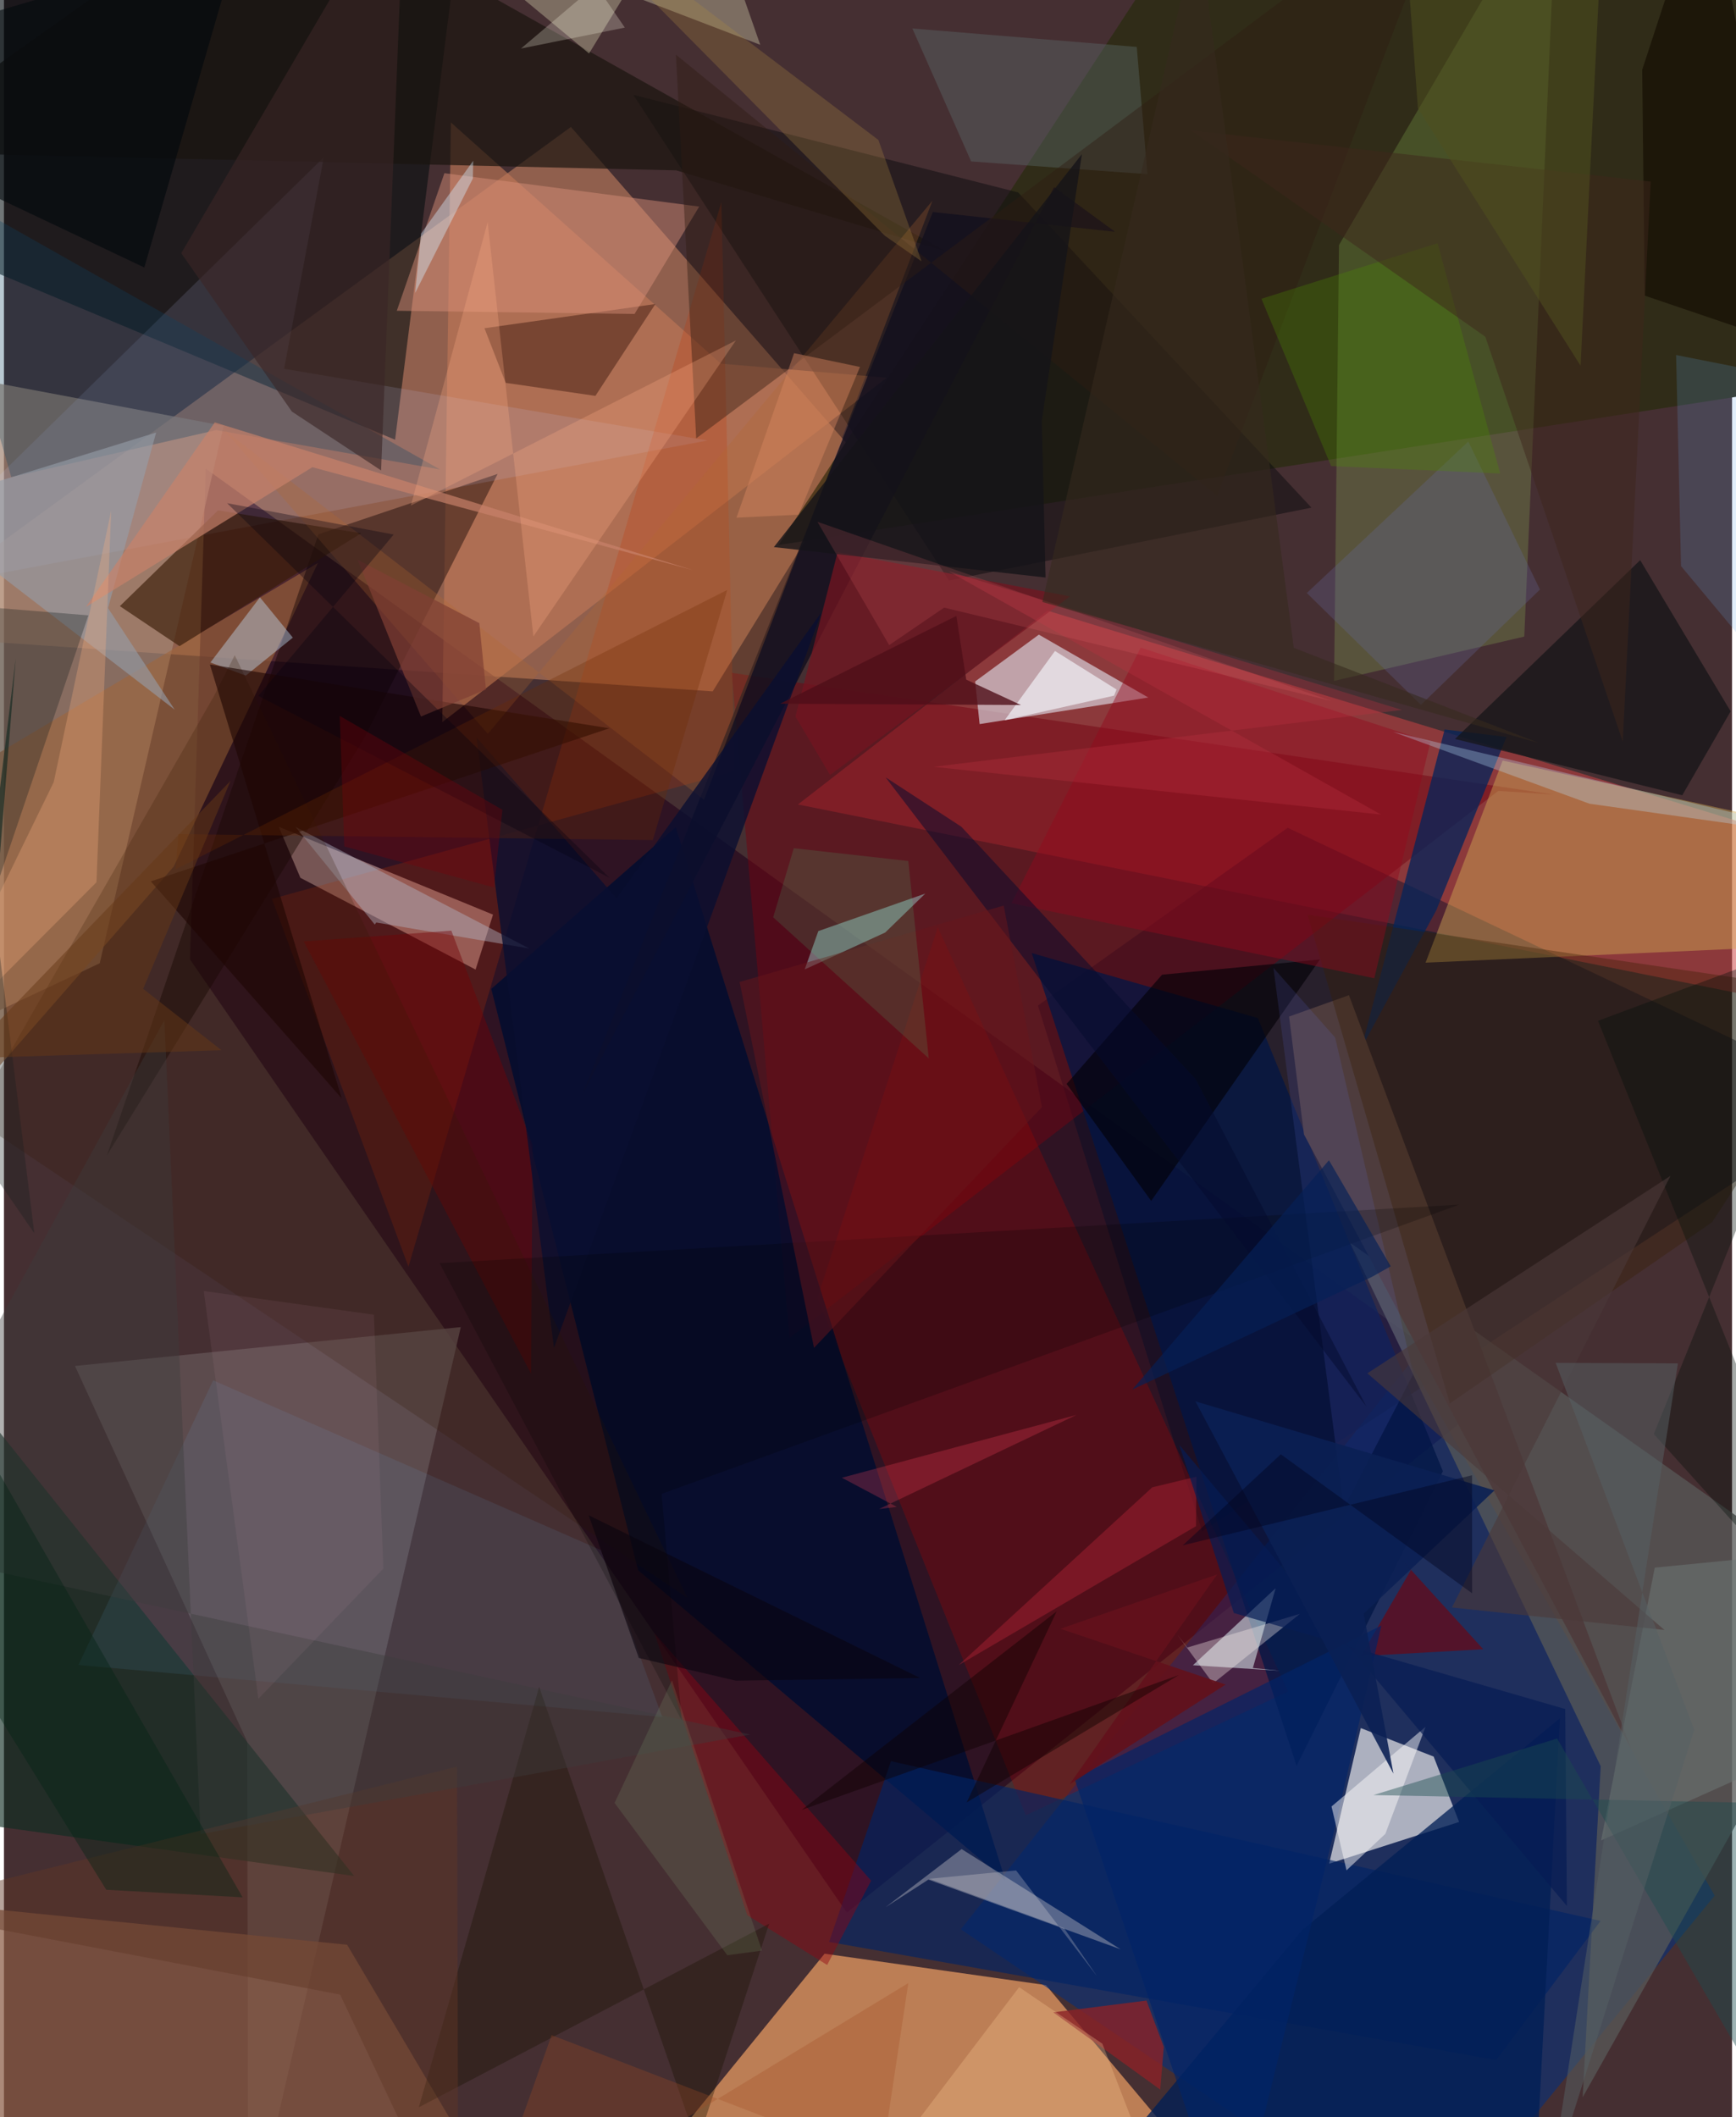 <svg xmlns="http://www.w3.org/2000/svg" width="228" height="278" viewBox="0 0 836 1024"><path fill="#452f32" d="M0 0h836v1024H0z"/><path fill="#fba475" fill-opacity=".416" d="M342.877 334.395l70.062-113.893L274.276 61.4-62 306.656z"/><path fill="#ec9e63" fill-opacity=".71" d="M504.088 960.12l89.005 105.988L314.3 1046.53l82.694-101.597z"/><path fill="#210019" fill-opacity=".6" d="M90.007 464.037l7.629-237.348 623.065 448.586-312.94 249.78z"/><path fill="#003081" fill-opacity=".553" d="M462.902 933.13L688.992 1086 827.6 916.854 680.344 659.052z"/><path fill="#ce4443" fill-opacity=".522" d="M504.836 295.365l-120.72 93.734L898 492.225v-76.97z"/><path fill="#a38674" fill-opacity=".702" d="M-31.21 180.103l137.468 25.842-59.92 259.941L-62 516.795z"/><path fill="#f1f0ef" fill-opacity=".671" d="M641.093 901.385l15.313-65.575 35.238 13.79 12.316 31.613z"/><path fill="#020b0e" fill-opacity=".561" d="M189.22 212.687L223.892-62-62 22.836l54.24 107.358z"/><path fill="#312d19" fill-opacity=".996" d="M898-62l-25.838 248.643-497.424 76.95L587.874-62z"/><path fill="#d5aba8" fill-opacity=".549" d="M132.93 399.866l10.482 24.708 84.74 44.37 8.451-26.574z"/><path fill="#040c26" fill-opacity=".431" d="M898 531.829l-276.967-131.46-120.837 85.983 79.429 254.318z"/><path fill="#720412" fill-opacity=".49" d="M380.044 647.097l342.844-264.562 26.825 1.75-397.653-58.87z"/><path fill="#dee2ec" fill-opacity=".624" d="M469.846 329.587l2.14 20.636 81.607-12.859-52.948-30.414z"/><path fill="#635356" fill-opacity=".776" d="M118.197 1086l-.54-243.612-83.307-181.73 186.647-18.784z"/><path fill="#575857" fill-opacity=".761" d="M763.732 1014.374L898 775.56 651.245 601.085l121.213 253.17z"/><path fill="#b7ff73" fill-opacity=".173" d="M751.467-62l-15.98 369.897-92.012 21.444 2.384-210.828z"/><path fill="#a30600" fill-opacity=".294" d="M393.56 627.695L494.327 878.03l126.918-59.894-169.484-369.645z"/><path fill="#895943" fill-opacity=".71" d="M166.012 940.608L-34.37 920.503-62 1014.174 251.988 1086z"/><path fill="#000c2f" fill-opacity=".831" d="M235.748 478.296l89.227-78.209L484.472 909.52 306.78 759.494z"/><path fill="#bf7756" fill-opacity=".639" d="M212.041 349.283l4.176-290.047 130.57 116.648 80.28 6.79z"/><path fill="#d2ab55" fill-opacity=".443" d="M875.886 457.217L898 405.714l-172.986-37.856-37.277 97.747z"/><path fill="#001545" fill-opacity=".729" d="M625.34 854.05l70.778-142.483-89.507-219.146-109.391-31.449z"/><path fill="#0c0b0f" fill-opacity=".49" d="M490.645 93.07l-186.17-47.206L457.18 280.762l175.34-35.229z"/><path fill="#9f653d" fill-opacity=".604" d="M-27.83 544.916L-62 399.56l213.898-127.29-69.775 146.85z"/><path fill="#062459" fill-opacity=".765" d="M656.76 506.757l40.194-153.936 29.934 3.615-33.994 83.889z"/><path fill="#002465" fill-opacity=".635" d="M429.115 851.817l343.3 77.24-50.506 67.318-322.746-57.123z"/><path fill="#0e0000" fill-opacity=".431" d="M238.823 229.208l-64.764 128.17L49.786 558.866l102.33-300.429z"/><path fill="#0e2b21" fill-opacity=".627" d="M169.43 907.355L-62 875.281 5.708 318.442l-28.15 348.835z"/><path fill="#c9d2ff" fill-opacity=".137" d="M340.384 213.051l-204.849-34.679 19.196-102.296L-62 288.539z"/><path fill="#e8fdff" fill-opacity=".514" d="M604.19 806.758l11.014-38.602-40.012 37.258 42.217 2.688z"/><path fill="#c63500" fill-opacity=".224" d="M129.642 434.762l66.037 177.89L347.06 97.754l6.38 275.264z"/><path fill="#c4c2c7" fill-opacity=".408" d="M447.21 909.098l-20.739 13.376 36.813-28.146 76.922 48.483z"/><path fill="#1a150f" fill-opacity=".694" d="M128.376-62L-62 73.323l387.224 9.082 129.998 38.972z"/><path fill="#391c07" fill-opacity=".647" d="M84.931 312.526L56.068 293.17l47.513-46.317 69.213 11.074z"/><path fill="#4f3d3e" fill-opacity=".996" d="M621.704 491.68l28.954-10.345L787.17 845.83 628.906 548.665z"/><path fill="#151518" fill-opacity=".737" d="M701.975 357.418l109.937 27.243 23.409-40.601-43.76-73.139z"/><path fill="#482115" fill-opacity=".525" d="M315.14 147.042l-82.681 11.713 10.273 26.421 43.4 6.295z"/><path fill="#93b6b9" fill-opacity=".537" d="M393.97 450.335l51.738-18.145-19.373 18.831-38.955 17.854z"/><path fill="#13101e" fill-opacity=".843" d="M449.357 102.543L279.774 529.501 507.992 90.525l29.543 21.603z"/><path fill="#67c5ff" fill-opacity=".09" d="M36.02 805.287l65.207-137.66 187.576 82.114 29.658 80.727z"/><path fill="#dc927c" fill-opacity=".455" d="M213.078 83.755l-23.035 66.556 115.033 1.527 31.265-51.92z"/><path fill="#910311" fill-opacity=".435" d="M314.654 789.866l44.95 136.46 38.635 24.066 21.27-40.778z"/><path fill="#020007" fill-opacity=".631" d="M636.614 464.07l-76.352 7.356-46.183 52.818 40.916 56.594z"/><path fill="#c5bfa0" fill-opacity=".431" d="M283.051 25.873L336.67-62l29.197 83.668L202.76-40.787z"/><path fill="#381f00" fill-opacity=".349" d="M898 481.727L826.301 591.18l-126.826 87.6-68.856-236.378z"/><path fill="#011f55" fill-opacity=".765" d="M518.604 1064.862l109.453-131.363 124.677-102.458L739.237 1086z"/><path fill="#0d4261" fill-opacity=".29" d="M-37.878 86.575l248.827 140.489-108.23-19.049-99.18 22.766z"/><path fill="#94091c" fill-opacity=".435" d="M662.938 473.152l-175.542-36.291 62.515-123.64 140.14 45.663z"/><path fill="#731520" fill-opacity=".753" d="M515.717 288.447l-116.07 86.384-16.737-28.276 20.396-79.504z"/><path fill="#b56730" fill-opacity=".263" d="M234.083 354.943L106.226 207.702l232.448 179.145L449.196 97.051z"/><path fill="#5e7070" fill-opacity=".38" d="M553.184 84.239l-85.292-6.158-28.43-64.307 108.555 8.921z"/><path fill="#74030a" fill-opacity=".616" d="M715.633 797.68l-39.394-43.272 4.32 5.119-24.137 41.48z"/><path fill="#171200" fill-opacity=".353" d="M335.388 1036.896l34.801-106.493-169.487 88.826 58.213-203.28z"/><path fill="#b3b8c8" fill-opacity=".427" d="M254.126 458.754l-74.007-12.578-.74.984-38.384-47.229z"/><path fill="#959da8" fill-opacity=".612" d="M50.347 294.116l32.242 49.12-126.796-97.64 117.824-36.393z"/><path fill="#c2e3fa" fill-opacity=".408" d="M116.998 326.772l22.754-18.378-15.915-19.479-23.95 31.505z"/><path fill="#730005" fill-opacity=".439" d="M216.43 450.126l39.275 103.642-.69 110.686-110-209.124z"/><path fill="#2f1b13" fill-opacity=".416" d="M701.527-62L334.888 212.037l-9.816-185.61L586.866 239.77z"/><path fill="#8a2227" fill-opacity=".788" d="M552.722 967.598l-45.103 5.707 51.756 37.357 1.726-20.652z"/><path fill="#090f31" fill-opacity=".788" d="M395.582 295.998L266.079 651.986l-37.451-295.28 67.704 77.756z"/><path fill="#6d7675" fill-opacity=".541" d="M772.638 890.17l25.98-131.964L898 748.474v85.411z"/><path fill="#012468" fill-opacity=".659" d="M666.372 786.199l-23.357 101.53L594.19 1086l-76.337-225.796z"/><path fill="#311800" fill-opacity=".224" d="M330.54 772.697L-15.25 540.576l116.71-203.654 10.193-20.036z"/><path fill="#666a9d" fill-opacity=".29" d="M685.49 340.926l57.58-55.778-34.65-71.612-78.135 73.277z"/><path fill="#fffdfd" fill-opacity=".475" d="M687.7 835.226l-45.46 38.5 7.25 30.888 18.79-17.648z"/><path fill="#c8826b" fill-opacity=".678" d="M149.202 225.968L39.631 293.576l62.36-89.275 231.36 71.459z"/><path fill="#ffb087" fill-opacity=".271" d="M354.085 164.663l-97.97 143.155-22.121-200.385-37.157 137.073z"/><path fill="#af8a43" fill-opacity=".278" d="M251.954-62l174.15 175.99 17.809 12.415-20.881-58.7z"/><path fill="#140d02" fill-opacity=".667" d="M793.738 142.977l-1.194-109.275L823.909-62l44.38 230.31z"/><path fill="#f6f9fe" fill-opacity=".635" d="M508.452 314.86l29.779 18.623-1.173 2.972-52.965 11.908z"/><path fill="#6678ee" fill-opacity=".141" d="M681.82 664.553l-33.632 64.78-34.048-261.201 29.853 33.679z"/><path fill="#61a8ed" fill-opacity=".18" d="M898 189.355v188.457l-86.687-104.024-2.377-102.08z"/><path fill="#1f0602" fill-opacity=".608" d="M292.899 352.246L71.04 426.28l92.395 105.019L99.622 321.38z"/><path fill="#3b2626" fill-opacity=".62" d="M193.913-62l-11.461 289.53-43.153-28.46-53.522-76.606z"/><path fill="#fdb080" fill-opacity=".29" d="M24.077 378.286l27.79-131.221-7.111 179.652-86.824 87.149z"/><path fill="#d4efff" fill-opacity=".408" d="M201.792 112.972l25.205-35.19-.142 8.522-27.933 55.401z"/><path fill="#161d1d" fill-opacity=".314" d="M-23.026 292.458l37.713 304.016-50.44-73.011L40.85 297.62z"/><path fill-opacity=".22" d="M318.143 722.539l9.771 109.632L210.76 610.96l493.29-28.328z"/><path fill="#613726" fill-opacity=".459" d="M219.796 1086l-.581-231.546-275.157 68.481 218.592 41.783z"/><path fill="#4d8e00" fill-opacity=".29" d="M608.338 144.506l33.704 80.927 81.791 3.577-30.293-111.36z"/><path fill="#b9e4fe" fill-opacity=".302" d="M898 407.675l-11.475-2.09-119.487-16.856-95.057-34.732z"/><path fill="#fdcc97" fill-opacity=".29" d="M569.043 1086H396.258l94.86-124.87 40.263 27.333z"/><path fill="#6d2a00" fill-opacity=".286" d="M84.384 403.45l229.52 2.871 36.016-120.997L83.056 420.437z"/><path fill="#b52636" fill-opacity=".416" d="M576.872 714.215l-.188 23.948-114.908 67.238 93.738-86.026z"/><path fill="#00080c" fill-opacity=".604" d="M-13.358 90.899L67.9 129.374l49.807-172.05L-35.406-9.985z"/><path fill="#fff4ee" fill-opacity=".345" d="M572.462 796.86l54.499-16.302-42.026 33.654-17.238-23.514z"/><path fill="#000f09" fill-opacity=".353" d="M771.16 493.734L898 446.444l-99.835 247.155 96.552 107.126z"/><path fill="#040a2e" fill-opacity=".51" d="M426.507 375.963l36.667 23.908 113.288 122.005L659.15 680.35z"/><path fill="#3f261b" fill-opacity=".486" d="M574.26 63.081l142.373 99.774 66.493 195.82L796.66 87.83z"/><path fill="#fff5ef" fill-opacity=".224" d="M447.577 908.701l42.051-4.04 39.193 51.2-15.969-23.28z"/><path fill="#4b3838" fill-opacity=".608" d="M803.293 788.358l-102.802-10.88L806.23 568.705l-146.66 95.519z"/><path fill="#4e0e19" fill-opacity=".792" d="M465.522 328.715l-4.777-30.816-85.252 42.467 116.484.635z"/><path fill="#061c54" fill-opacity=".694" d="M594.98 780.16l-26.412-81.316L756.12 921.88l-.825-95.295z"/><path fill="#3d3c3c" fill-opacity=".404" d="M360.965 838.945L-62 747.557 77.628 493.392 95.132 887.07z"/><path fill="#1a4b4e" fill-opacity=".427" d="M893.826 1086L751.365 840.875l-88.84 27.334 232.598 4.756z"/><path fill="#002212" fill-opacity=".388" d="M49.492 914.015L-62 733.885l27.656-77.14 149.782 260.923z"/><path fill="#d98961" fill-opacity=".427" d="M354.366 250.387l27.875-79.568 31.874 6.668-29.73 71.448z"/><path fill="#68161c" fill-opacity=".494" d="M355.881 474.942l127.786-36.966 18.478 97.495-110.258 116.454z"/><path fill="#bc3042" fill-opacity=".314" d="M676.314 343.368l-226.595 27.505 216.45 23.103-209.244-117.701z"/><path fill="#91c181" fill-opacity=".149" d="M366.694 943.442l-16.75 2.24-54.537-73.664 27.767-59.307z"/><path fill="#151319" fill-opacity=".796" d="M372.46 264.61l131.436 14.72-1.835-75.867 19.418-128.914z"/><path fill="#fffde6" fill-opacity=".247" d="M300.357 13.34L250.12 23.48l83.234-70.506-48.785 37.335z"/><path fill="#0b2054" fill-opacity=".886" d="M576.409 677.79l144.662 43.067-63.267 59.634 14.39 77.349z"/><path fill="#7f3f33" fill-opacity=".706" d="M233.195 333.483l-31.449 13.077-30.635-75.8 58.852 30.628z"/><path fill="#63111b" fill-opacity=".925" d="M586.94 761.49l-71.394 101.48 75.47-48.204-79.934-26.989z"/><path fill="#0e0000" fill-opacity=".451" d="M385.904 875.4l123.356-96.026-43.534 92.389 102.645-61.598z"/><path fill="#575f63" fill-opacity=".514" d="M817.71 836.648l-69.935 221.754 62.045-398.978-59.158-.255z"/><path fill="#a24e23" fill-opacity=".29" d="M264.94 984.326l159.549 61.256 13.027-86.453L228.713 1086z"/><path fill="#04000f" fill-opacity=".337" d="M107.964 243.372l184.96 181.183-169.859-87.98 65.485-78.04z"/><path fill="#fc445f" fill-opacity=".251" d="M431.903 728.828l-8.584 1.035 95.55-45.52-113.516 30.382z"/><path fill="#d498b0" fill-opacity=".086" d="M96.66 624.416l26.415 197.24 60.465-62.966-4.561-122.802z"/><path fill="#663817" fill-opacity=".502" d="M-19.836 511.89L109.6 377.69 67.339 478.265l37.855 29.677z"/><path fill="#39fb90" fill-opacity=".125" d="M382.098 410.254l-9.97 33.42 75.262 68.243-9.888-95.483z"/><path fill="#ff7078" fill-opacity=".153" d="M454.823 293.88l187.597 45.2-248.894-86.709 34.714 59.653z"/><path fill="#352a1e" fill-opacity=".584" d="M623.986 313.342l-46.339-349.48-75.297 327.305 240.333 68.255z"/><path fill="#09040e" fill-opacity=".584" d="M443.217 811.587L282.87 732.882l24.242 69.02 46.911 10.965z"/><path fill="#504f1e" fill-opacity=".533" d="M675.554-62h98.888l-11.718 238.882-78.677-124.424z"/><path fill="#00031d" fill-opacity=".427" d="M710.22 713.534l.047 57.083-92.56-67.227-47.447 44.042z"/><path fill="#7d0009" fill-opacity=".333" d="M241.145 391.669l-4.09 37.576-72.423-19.86-2.183-63.116z"/><path fill="#062057" fill-opacity=".663" d="M545.86 672.088l115.814-54.454 9.215-5.165-29.885-51.293z"/></svg>